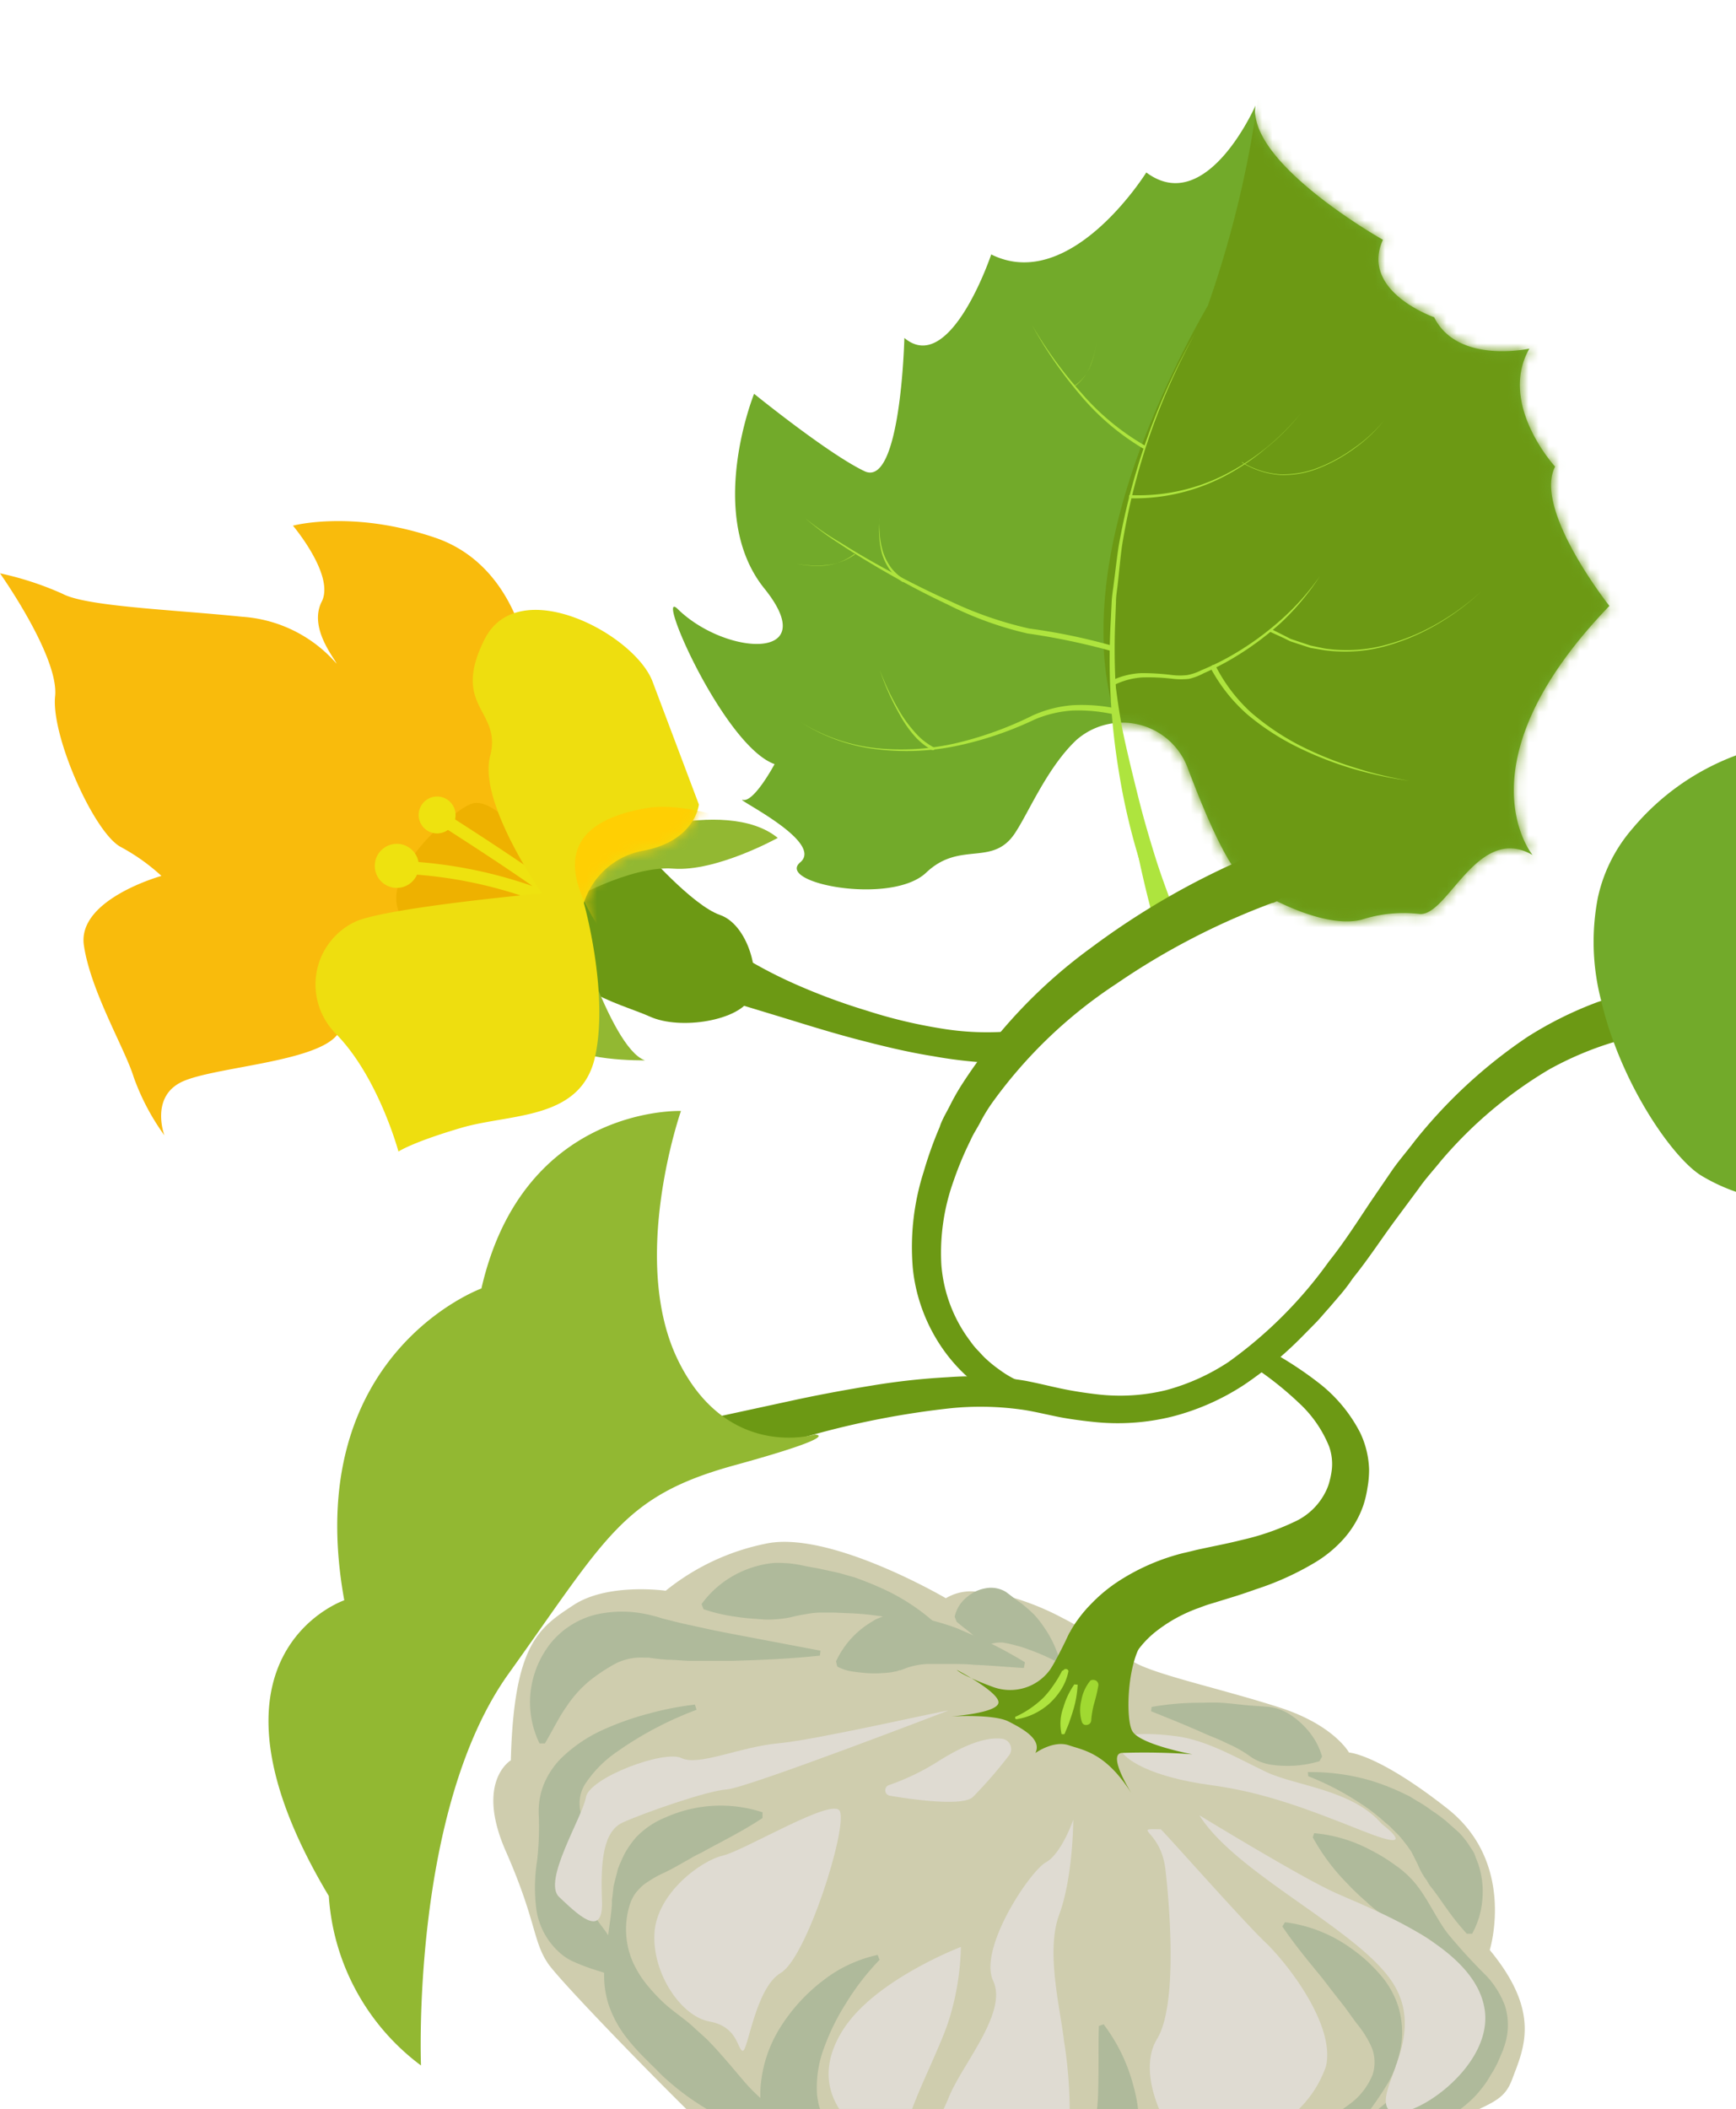<?xml version="1.0" encoding="UTF-8"?>
<svg xmlns="http://www.w3.org/2000/svg" xmlns:xlink="http://www.w3.org/1999/xlink" viewBox="0 0 169.48 205.82">
  <defs>
    <style>
      .cls-1 {
        fill: #fff;
      }

      .cls-2 {
        fill: #72aa2a;
      }

      .cls-3 {
        mask: url(#mask);
      }

      .cls-4 {
        fill: #6c9914;
      }

      .cls-5 {
        fill: #aee43e;
      }

      .cls-6 {
        fill: #cfcdae;
      }

      .cls-7 {
        fill: #afba9b;
      }

      .cls-8 {
        fill: #dfdbd2;
      }

      .cls-9 {
        fill: #f9bb0c;
      }

      .cls-10 {
        fill: #eeb100;
      }

      .cls-11 {
        fill: none;
        stroke: #eee20f;
        stroke-miterlimit: 10;
        stroke-width: 1.24px;
      }

      .cls-12 {
        fill: #92b832;
      }

      .cls-13 {
        fill: #eede0f;
      }

      .cls-14 {
        mask: url(#mask-2);
      }

      .cls-15 {
        fill: #ffcf03;
      }

      .cls-16 {
        fill: #eee20f;
      }

      .cls-17 {
        fill: #a0d931;
      }
    </style>
    <mask id="mask" x="65.72" y="0" width="103.76" height="92.54" maskUnits="userSpaceOnUse">
      <g id="mask1_3453_181" data-name="mask1 3453 181">
        <path class="cls-1" d="M105.07,72.23a6.81,6.81,0,0,1,6.22-1.49A6.79,6.79,0,0,1,116,75.08c1.53,4,4,10.23,6.22,11.54,3.31,2,7.73,3.86,10.68,3.14a13.35,13.35,0,0,1,5.72-.56c2.78.15,5.62-8.84,11-5.76,0,0-7.38-8.87,7.5-24.31,0,0-7.46-9.41-5.3-13.59,0,0-5.6-6.1-2.51-11.52,0,0-7,1.56-9.3-3.06,0,0-7.27-2.53-5-7.56,0,0-13.25-7.46-12.44-13.1,0,0-4.77,10.92-10.66,6.53,0,0-7.38,11.86-15.14,8,0,0-4,11.92-8.48,8.15,0,0-.34,14.7-3.9,13s-10.77-7.55-10.77-7.55-4.78,11.83,1,19-3.82,6.56-8.46,2c-2.29-2.23,4.5,13.38,9.46,15.14,0,0-2,3.74-3.08,3.49s8,4.07,5.58,6.1,8.91,4.22,12.3,1,6.58-.41,8.8-4.06C100.5,79.11,102.3,74.85,105.07,72.23Z"></path>
      </g>
    </mask>
    <mask id="mask-2" x="30.79" y="59.52" width="45.13" height="52.81" maskUnits="userSpaceOnUse">
      <g id="mask2_3453_181" data-name="mask2 3453 181">
        <path class="cls-1" d="M57,88.12A7.46,7.46,0,0,1,62.91,83c5-1,5.32-4.49,5.32-4.49L63.72,66.55C62,61.88,50.56,55.82,47.28,62.44s1.76,6.82.57,11.35,5.06,13.39,5.06,13.39-14.38,1.3-18,2.67a6.7,6.7,0,0,0-2.63,2,6.77,6.77,0,0,0-1.15,6.31A6.89,6.89,0,0,0,32.9,101c4.08,4.24,6,11.38,6,11.38s1.31-.9,6.15-2.32,11.72-.71,13.06-7S57,88.12,57,88.12Z"></path>
      </g>
    </mask>
  </defs>
  <g id="Слой_2" data-name="Слой 2">
    <g id="Слой_1-2" data-name="Слой 1">
      <g>
        <path class="cls-2" d="M105.07,72.23a6.81,6.81,0,0,1,6.22-1.49A6.79,6.79,0,0,1,116,75.08c1.53,4,4,10.23,6.22,11.54,3.31,2,7.73,3.86,10.68,3.14a13.35,13.35,0,0,1,5.72-.56c2.78.15,5.62-8.84,11-5.76,0,0-7.38-8.87,7.5-24.31,0,0-7.46-9.41-5.3-13.59,0,0-5.6-6.1-2.51-11.52,0,0-7,1.56-9.3-3.06,0,0-7.27-2.53-5-7.56,0,0-13.25-7.46-12.44-13.1,0,0-4.77,10.92-10.66,6.53,0,0-7.38,11.86-15.14,8,0,0-4,11.92-8.48,8.15,0,0-.34,14.7-3.9,13s-10.77-7.55-10.77-7.55-4.78,11.83,1,19-3.82,6.56-8.46,2c-2.29-2.23,4.5,13.38,9.46,15.14,0,0-2,3.74-3.08,3.49s8,4.07,5.58,6.1,8.91,4.22,12.3,1,6.58-.41,8.8-4.06C100.5,79.11,102.3,74.85,105.07,72.23Z"></path>
        <g class="cls-3">
          <path class="cls-4" d="M169.48,49.3V79.07l-.13.12A55,55,0,0,1,156,87.57c-4.17,1.87-7.53,2.75-8.64,2.65-2.2-.2-16.93,2.58-19.25,2.3-.82-.1-2.78-1.84-5-4-1.19-1.19-2.44-2.51-3.62-3.79-2.82-3.07-5.22-5.88-5.22-5.88a16.34,16.34,0,0,1-4.58-6.49v0c-.19-.46-.38-.93-.55-1.44h0a1.82,1.82,0,0,1-.11-.3q-.15-.42-.27-.87s0-.09,0-.13,0-.05,0-.07-.08-.29-.12-.44c-.1-.36-.19-.74-.27-1.12a29.63,29.63,0,0,1-.61-4.56c0-.18,0-.36,0-.55-.2-5,.68-11.33,3.6-19.19l.12-.3a96.91,96.91,0,0,1,6.44-13.57,103.46,103.46,0,0,0,4.69-18.83h0a33.8,33.8,0,0,0,.17-8.65c-1.41-10.16,36.09,16.29,42.41,34.5C166.66,41.05,168.17,45.27,169.48,49.3Z"></path>
        </g>
        <path class="cls-5" d="M114,89.1a63,63,0,0,1-4.12-13.95,66,66,0,0,1-1-14.58l.07-1.84c0-.61.12-1.21.18-1.82.14-1.21.24-2.43.41-3.64a63.87,63.87,0,0,1,7.13-20.73,64.86,64.86,0,0,0-7.45,20.7c-.19,1.22-.32,2.44-.48,3.66-.07.61-.18,1.21-.21,1.83l-.09,1.84a66.8,66.8,0,0,0,.78,14.68,63.38,63.38,0,0,0,4,14.22.46.46,0,0,0,.25.25.47.47,0,0,0,.17,0l.18,0a.49.49,0,0,0,.24-.25.43.43,0,0,0,0-.35Z"></path>
        <path class="cls-5" d="M128.86,56.22a24.05,24.05,0,0,1-4,4.44A28.54,28.54,0,0,1,120,64.1a25.17,25.17,0,0,1-2.72,1.31,5,5,0,0,1-1.37.47,6.48,6.48,0,0,1-1.46,0,23.44,23.44,0,0,0-3-.19,7.41,7.41,0,0,0-2.93.73.2.2,0,0,0-.11.09.17.17,0,0,0,0,.14c.27,1.93.6,3.83.84,5.76s.54,3.85.85,5.77c.66,3.83,1.46,7.64,2.49,11.45a.91.91,0,0,0,.17.42,1,1,0,0,0,.32.32,1.14,1.14,0,0,0,.43.17,1.19,1.19,0,0,0,.46,0,1.07,1.07,0,0,0,.41-.21,1.11,1.11,0,0,0,.29-.35,1.16,1.16,0,0,0,.12-.44,1,1,0,0,0-.07-.45l-.05-.13c-.67-1.78-1.35-3.59-1.92-5.43s-1.11-3.68-1.58-5.56-.93-3.74-1.35-5.63-.7-3.8-.94-5.72l-.13.24a7.15,7.15,0,0,1,2.79-.75,19.7,19.7,0,0,1,3,.14,7.1,7.1,0,0,0,1.53,0,5.62,5.62,0,0,0,1.43-.54,27.19,27.19,0,0,0,2.69-1.37,29.17,29.17,0,0,0,4.85-3.55A24.69,24.69,0,0,0,128.86,56.22Z"></path>
        <path class="cls-5" d="M137.59,76.2a37.92,37.92,0,0,1-5.54-1.35,33.53,33.53,0,0,1-5.27-2.16,24.48,24.48,0,0,1-4.68-3.19,16,16,0,0,1-3.39-4.45.27.27,0,0,0-.15-.13.23.23,0,0,0-.2,0,.24.24,0,0,0-.13.15.23.23,0,0,0,0,.2,16.17,16.17,0,0,0,3.6,4.5,24.29,24.29,0,0,0,4.82,3.13A34.28,34.28,0,0,0,132,75,38.28,38.28,0,0,0,137.59,76.2Z"></path>
        <path class="cls-5" d="M144.61,57.72A24,24,0,0,1,140.06,61a21,21,0,0,1-5.2,2.05,14.77,14.77,0,0,1-5.54.24L127.94,63l-1.32-.44c-.21-.08-.44-.14-.66-.23l-.62-.32-1.22-.61a.22.22,0,0,0-.11,0,.11.11,0,0,0-.08.07.14.14,0,0,0,0,.11.11.11,0,0,0,.07.08l1.29.59.63.31c.22.09.45.15.67.23l1.36.44,1.39.23a15,15,0,0,0,5.61-.32,21.24,21.24,0,0,0,5.2-2.13A24,24,0,0,0,144.61,57.72Z"></path>
        <path class="cls-5" d="M127,40.32a23,23,0,0,1-7.41,6,18.67,18.67,0,0,1-9.23,2h-.07l-.06,0,0,.06a.17.17,0,0,0,0,.07.17.17,0,0,0,0,.12.16.16,0,0,0,.12.06,19,19,0,0,0,9.33-2.23,22.33,22.33,0,0,0,4-2.73A21.54,21.54,0,0,0,127,40.32Z"></path>
        <path class="cls-5" d="M100.78,31.77a40.51,40.51,0,0,0,4.62,6.7,23.93,23.93,0,0,0,6.18,5.29.15.15,0,0,0,.13,0,.14.14,0,0,0,.09-.08.18.18,0,0,0,0-.12l0-.06,0,0a24,24,0,0,1-6.22-5.14A40.12,40.12,0,0,1,100.78,31.77Z"></path>
        <path class="cls-5" d="M78.59,50.55A27,27,0,0,0,81.87,53c1.13.76,2.29,1.47,3.47,2.17,2.35,1.4,4.76,2.69,7.25,3.86a34.09,34.09,0,0,0,7.72,2.79,66.27,66.27,0,0,1,8,1.66.28.28,0,0,0,.2,0,.29.29,0,0,0,.13-.16.28.28,0,0,0,0-.2.24.24,0,0,0-.15-.13,58,58,0,0,0-8-1.65,36.54,36.54,0,0,1-7.68-2.65c-2.49-1.11-4.91-2.35-7.28-3.67-1.2-.67-2.36-1.36-3.52-2.09A25.29,25.29,0,0,1,78.59,50.55Z"></path>
        <path class="cls-5" d="M78.21,70.5a17.54,17.54,0,0,0,7.4,2.62,24,24,0,0,0,7.89-.35A34.13,34.13,0,0,0,101,70.22a11.23,11.23,0,0,1,3.73-.88,16,16,0,0,1,3.85.34l.14,0,.14,0a.52.52,0,0,0,.11-.1.5.5,0,0,0,.05-.13.33.33,0,0,0,0-.14.38.38,0,0,0-.06-.13l-.11-.09a.31.31,0,0,0-.13,0,16.81,16.81,0,0,0-4-.27,11.7,11.7,0,0,0-3.9,1,34.59,34.59,0,0,1-7.37,2.68,24,24,0,0,1-7.88.52A17.51,17.51,0,0,1,78.21,70.5Z"></path>
        <path class="cls-5" d="M85.88,65.35a24.19,24.19,0,0,0,1.92,4.32,11.38,11.38,0,0,0,1.35,2A6.46,6.46,0,0,0,91,73.2l.07,0h.07l.06,0s0,0,0-.06a.15.15,0,0,0,0-.13.18.18,0,0,0-.09-.1,6.38,6.38,0,0,1-1.8-1.46,12.93,12.93,0,0,1-1.4-1.88A25.05,25.05,0,0,1,85.88,65.35Z"></path>
        <path class="cls-5" d="M85.84,50.53c0,.56-.06,1.14,0,1.71A7.63,7.63,0,0,0,86.1,54a5.45,5.45,0,0,0,.74,1.56,5,5,0,0,0,1.25,1.22.17.17,0,0,0,.1,0,.16.16,0,0,0,.08-.06.14.14,0,0,0,0-.09.19.19,0,0,0,0-.09A4.71,4.71,0,0,1,87,55.41a5.64,5.64,0,0,1-.78-1.5,7.84,7.84,0,0,1-.33-1.67A12.22,12.22,0,0,1,85.84,50.53Z"></path>
        <path class="cls-5" d="M77.69,55a10.4,10.4,0,0,0,3,.15,5.82,5.82,0,0,0,2.8-1.06l0,0a0,0,0,0,0,0,0v0a.09.09,0,0,0-.06,0,.07.07,0,0,0-.06,0,5.54,5.54,0,0,1-2.79,1.1A9.8,9.8,0,0,1,77.69,55Z"></path>
        <path class="cls-5" d="M107.09,32.81a9.28,9.28,0,0,1-.56,2.7,4.28,4.28,0,0,1-1.63,2.14.08.08,0,0,0,0,0,.13.13,0,0,0,0,.06s0,0,0,0l0,0h0l0,0a4.45,4.45,0,0,0,1.62-2.22A8.88,8.88,0,0,0,107.09,32.81Z"></path>
        <path class="cls-5" d="M135.14,41a14,14,0,0,1-2.93,2.71,15.49,15.49,0,0,1-3.45,1.91,9.37,9.37,0,0,1-3.85.67,8.09,8.09,0,0,1-3.66-1.2h0s0,0,0,0,0,0,0,0a0,0,0,0,0,0,.05s0,0,0,0A8.23,8.23,0,0,0,125,46.35a9.28,9.28,0,0,0,3.89-.72,15.46,15.46,0,0,0,3.43-1.94A13.92,13.92,0,0,0,135.14,41Z"></path>
        <path class="cls-6" d="M147.63,202.91c-.55,1.46-1.25,2-3.22,2.91H67c-5.38-5.32-12.45-12.69-13.47-14.16-1.52-2.2-1.15-4.18-4.15-11s.49-8.87.49-8.87c.3-11.4,2.76-12.94,6.12-15.15s9-1.4,9-1.4a22.66,22.66,0,0,1,9.66-4.57c6.22-1.44,17.69,5.3,17.69,5.3a4.79,4.79,0,0,1,2.81-.66h0a14.85,14.85,0,0,1,3.77.61h0a26,26,0,0,1,4.55,1.84c.51.27,1,.51,1.39.75a33.19,33.19,0,0,1,3.59,2.25,20.23,20.23,0,0,0,2,1.31l.2.11.38.2c2.47,1.22,8.67,2.56,13.94,4.27s6.73,4.38,6.73,4.38,2.8.12,9.59,5.46,4.15,13.81,4.15,13.81C150.54,196.46,148.71,200,147.63,202.91Z"></path>
        <path class="cls-7" d="M112.37,167c1.38.55,2.75,1.1,4.07,1.67.67.28,1.28.58,2,.86s1.29.58,1.93.87a12.68,12.68,0,0,1,1.8,1.09,4.89,4.89,0,0,0,1.89.72,10.91,10.91,0,0,0,4.75-.33l.26-.46A6.82,6.82,0,0,0,127.8,169a7.83,7.83,0,0,0-1.81-1.64,4.75,4.75,0,0,0-2.18-.79c-.79-.07-1.58-.1-2.33-.18s-1.51-.17-2.27-.22-1.52,0-2.27,0a27.31,27.31,0,0,0-4.51.41Z"></path>
        <path class="cls-7" d="M127.72,173.34a27.17,27.17,0,0,1,5.18,2.71,17,17,0,0,1,2.23,1.72l.53.44.47.48a7.66,7.66,0,0,1,.91,1,13,13,0,0,1,.77,1.06l.58,1.15a8.06,8.06,0,0,0,.55,1.1,4.89,4.89,0,0,0,.35.5,4.66,4.66,0,0,0,.32.53c1.07,1.32,1.9,2.84,3.59,4.68l.52,0a8.25,8.25,0,0,0,1-3.36,8.44,8.44,0,0,0-.42-3.49c-.11-.28-.22-.56-.32-.84s-.28-.52-.44-.76a8.29,8.29,0,0,0-1.09-1.41l-1.32-1.17c-.45-.36-.93-.72-1.37-1a11.75,11.75,0,0,0-1.41-.92l-.71-.44-.74-.36a23.13,23.13,0,0,0-3-1.17,20.72,20.72,0,0,0-6.22-.85Z"></path>
        <path class="cls-7" d="M146.89,199.6l-.17.51-.16.37-.31.72a9.42,9.42,0,0,1-.75,1.35,8.17,8.17,0,0,1-.89,1.31,9.19,9.19,0,0,1-1.08,1.17,10.2,10.2,0,0,1-.95.79h-8l.71-.59a40.92,40.92,0,0,0,4.23-4.1c.27-.29.47-.56.75-.84s.51-.56.75-.85.5-.59.73-.9l.34-.46.16-.22.08-.12a2.76,2.76,0,0,0,.48-1.38,8.27,8.27,0,0,0-.12-2.22,8,8,0,0,0-2.54-4.38c-1.32-1.2-3.17-1.77-4.7-2.62a11.86,11.86,0,0,1-1.05-.69h0a9.4,9.4,0,0,1-1-.85,24.92,24.92,0,0,1-1.9-1.82,20,20,0,0,1-3.34-4.48l.14-.4a14.37,14.37,0,0,1,5.5,1.64,16.89,16.89,0,0,1,2.37,1.45,9.59,9.59,0,0,1,2.05,1.87c1.19,1.48,2,3.36,3.09,4.8a54.62,54.62,0,0,0,3.84,4.2,8.91,8.91,0,0,1,1.75,2.81A6.25,6.25,0,0,1,146.89,199.6Z"></path>
        <path class="cls-7" d="M136.78,199.66a10.72,10.72,0,0,1-.39,1.58.25.25,0,0,0,0,.07c0,.11-.08.21-.11.31a10.54,10.54,0,0,1-.74,1.6c-.54.9-1.11,1.76-1.73,2.6h-2.72a14.44,14.44,0,0,0,1.22-.92,6.83,6.83,0,0,0,1.69-2.42,3.92,3.92,0,0,0-.1-2.7,9.81,9.81,0,0,0-1.38-2.22c-.53-.69-1-1.41-1.6-2.16s-1.15-1.47-1.79-2.3c-1.27-1.57-2.64-3.17-3.94-5.1l.26-.41a14,14,0,0,1,6.43,2.53,14.94,14.94,0,0,1,2.66,2.36,8.82,8.82,0,0,1,1.93,3.22A8.57,8.57,0,0,1,136.78,199.66Z"></path>
        <path class="cls-7" d="M85.87,191.26a24.18,24.18,0,0,0-3.26,4.21,22.23,22.23,0,0,0-2.18,4.43,10.88,10.88,0,0,0-.68,4.19,4.82,4.82,0,0,0,.11.93,3.61,3.61,0,0,0,.2.8H74.32a8.16,8.16,0,0,1-.09-1.1c0-.22,0-.43,0-.64a12.68,12.68,0,0,1,2-6.31,17.28,17.28,0,0,1,4.12-4.49,13.21,13.21,0,0,1,5.33-2.5Z"></path>
        <path class="cls-7" d="M111.1,205.82h-4a18.13,18.13,0,0,0,.11-1.81c.07-2,0-4.13.07-6.29l.46-.17a17,17,0,0,1,2.91,6A14.09,14.09,0,0,1,111.1,205.82Z"></path>
        <path class="cls-7" d="M77,205.56a1.19,1.19,0,0,1-.11.26H69a25.19,25.19,0,0,1-3.72-2.7c-.37-.32-.7-.62-1.06-1s-.63-.6-1-1A20.82,20.82,0,0,1,61,198.64a11,11,0,0,1-1.63-3.15,9.63,9.63,0,0,1-.39-3c0-.17,0-.34,0-.5.06-1.11.27-2.17.4-3.18v0c.12-1,.3-2,.36-3l0-.38.06-.42.09-.85c.1-.54.29-1.12.42-1.73a14.47,14.47,0,0,1,.74-1.66,9.72,9.72,0,0,1,1.06-1.48A8.22,8.22,0,0,1,65,177.35a13.15,13.15,0,0,1,9.44-.49l0,.56c-1.81,1.2-3.51,2.05-5.12,2.92-.4.21-.78.44-1.19.63s-.74.42-1.12.62c-.74.41-1.42.82-2.15,1.16a10.74,10.74,0,0,0-1.07.55c-.33.21-.69.42-1,.67a5.37,5.37,0,0,0-.85.93,4.41,4.41,0,0,0-.52,1.2,8,8,0,0,0,.41,5.48,10.35,10.35,0,0,0,1.33,2.12,18.84,18.84,0,0,0,1.61,1.73c.59.55,1.29,1.06,2,1.61a13.64,13.64,0,0,1,1.17,1c.37.33.75.68,1.1,1,1.38,1.41,2.57,2.88,3.73,4.23a18.4,18.4,0,0,0,1.46,1.47l.26.24a1.89,1.89,0,0,0,.65.43,1.87,1.87,0,0,0,.78.1l.65-.25Z"></path>
        <path class="cls-7" d="M67.84,166.35a30.36,30.36,0,0,0-4.54.89,28,28,0,0,0-4.45,1.58,14.16,14.16,0,0,0-4.16,2.86,8,8,0,0,0-1.58,2.4,7.17,7.17,0,0,0-.51,3.07,29.94,29.94,0,0,1-.15,4.34,16.76,16.76,0,0,0-.08,4.9,7,7,0,0,0,2.43,4.31,5,5,0,0,0,1.19.74,19.88,19.88,0,0,0,2.11.8c.35.12.67.2,1,.33a6.36,6.36,0,0,0,1.25.49l.39-.35c-.07-.46,0-.82-.15-1.28a5.6,5.6,0,0,0-.51-1.34A12.1,12.1,0,0,0,58.76,188c-.28-.36-.38-.54-.53-.72a2,2,0,0,1-.2-.53,6,6,0,0,1-.23-1.19c-.12-1-.23-2.6-.43-4.11s-.43-3.14-.71-4.7a3.71,3.71,0,0,1,0-1.52,3.56,3.56,0,0,1,.64-1.38A11.36,11.36,0,0,1,60.17,171,34.25,34.25,0,0,1,68,166.86Z"></path>
        <path class="cls-7" d="M80.1,161.09l-8.32-1.58c-1.38-.26-2.75-.54-4.1-.85-.69-.14-1.35-.29-2-.46-.33-.09-.66-.16-1-.25l-.45-.14c-.14-.05-.42-.11-.61-.16a11.51,11.51,0,0,0-5.38-.1,8.22,8.22,0,0,0-4.63,3,9.4,9.4,0,0,0-1.84,4.89,9.19,9.19,0,0,0,.9,4.7l.53,0c.81-1.38,1.39-2.6,2.13-3.63a11.44,11.44,0,0,1,2.2-2.46,18,18,0,0,1,2.36-1.59,5.43,5.43,0,0,1,3-.69l.44,0,.58.08c.39.06.74.07,1.11.12.74,0,1.47.08,2.19.11,1.44,0,2.86,0,4.27,0,2.88-.08,5.69-.2,8.57-.51Z"></path>
        <path class="cls-7" d="M91.44,158.52a20.24,20.24,0,0,0-5.12-3.41c-.95-.44-1.92-.83-2.91-1.18l-1.52-.43-1.56-.34c-.51-.12-1-.19-1.58-.3a14.47,14.47,0,0,0-1.6-.28,12.53,12.53,0,0,0-1.62-.05,9.47,9.47,0,0,0-1.59.29,9.85,9.85,0,0,0-5.45,3.72l.19.5a16.5,16.5,0,0,0,3.18.74c1,.17,1.9.19,2.8.27A9.94,9.94,0,0,0,76,158a8.29,8.29,0,0,0,1.31-.2c.44-.11.89-.2,1.34-.27a9,9,0,0,1,1.36-.16l1.38,0,1.38.06a26.22,26.22,0,0,1,2.8.24A27,27,0,0,1,91.16,159Z"></path>
        <path class="cls-7" d="M103.36,161.71a10.7,10.7,0,0,0-1.4-2.86,10.58,10.58,0,0,0-1-1.28,15.34,15.34,0,0,0-1.29-1.13c-.5-.32-.94-.71-1.49-1.1a2.8,2.8,0,0,0-1.9-.35,3.74,3.74,0,0,0-1.87.86,3.38,3.38,0,0,0-1.21,1.93l.19.48c.71.61,1.16.9,1.54,1.26.2.18.36.28.52.41a2.36,2.36,0,0,0,.44.32,1.2,1.2,0,0,0,.42.17,1.89,1.89,0,0,0,.47,0,3.13,3.13,0,0,1,1.14-.12,9.82,9.82,0,0,1,1.17.26,9.32,9.32,0,0,1,1.27.39,21.36,21.36,0,0,1,2.65,1.14Z"></path>
        <path class="cls-7" d="M100.06,162.22a42.53,42.53,0,0,0-4.32-2.31c-.75-.33-1.51-.66-2.29-1a23.69,23.69,0,0,0-2.43-.76,25.69,25.69,0,0,0-2.73-.63,4.79,4.79,0,0,0-1.73.11,2.54,2.54,0,0,0-.46.17,1.33,1.33,0,0,0-.3.11,2.19,2.19,0,0,0-.57.29,8.75,8.75,0,0,0-3.61,3.93l.12.51a4.62,4.62,0,0,0,1.54.49c.46.06.91.12,1.33.15a12.71,12.71,0,0,0,2.39-.08l.56-.11.25-.09.1,0,.61-.23a7.08,7.08,0,0,1,2-.38c.74,0,1.49,0,2.26,0s1.55,0,2.34.08c1.59.06,3.15.21,4.84.31Z"></path>
        <path class="cls-8" d="M103.87,199.13a44.07,44.07,0,0,1,.56,6.69H92.12c.16-.33.31-.68.45-1,1.23-3.23,5.86-8.37,4.39-11.51s3.58-10.69,5.14-11.56,2.68-4.17,2.68-4.17c0,.46-.06,5.72-1.38,9.29S103.51,196,103.87,199.13Z"></path>
        <path class="cls-8" d="M93.81,190a25.54,25.54,0,0,1-1.16,7.1c-.7,2.26-2.71,6.24-3.6,8.71H81.93c-1.1-1.72-1.79-4.36.41-7.78C85.47,193.17,93.81,190,93.81,190Z"></path>
        <path class="cls-8" d="M82,176.77c-.56-1.49-9.32,3.83-11.44,4.32s-6.46,3.67-6.67,7.6,2.63,8.1,5.38,8.59,2.7,2.68,3.22,2.86,1.22-6.13,3.74-7.61S82.71,178.52,82,176.77Z"></path>
        <path class="cls-8" d="M92.56,166.94c-.26-.06-12.83,2.85-16.58,3.19s-7.76,2.26-9.45,1.44-9,1.91-9.33,3.83-4.26,8.18-2.62,9.72,4.35,4.28,4.19.37.15-6.76,2-7.62,8.24-3.12,10.18-3.24S92.56,166.94,92.56,166.94Z"></path>
        <path class="cls-8" d="M98.52,171.29a1,1,0,0,0,.11-1,1,1,0,0,0-.77-.6c-1.4-.19-3.39.38-6.27,2.2a23.18,23.18,0,0,1-4.81,2.32.51.51,0,0,0-.27.21.57.57,0,0,0-.08.34.51.51,0,0,0,.13.31.54.54,0,0,0,.3.17c2.77.47,7.11,1,8.1.15A43.76,43.76,0,0,0,98.52,171.29Z"></path>
        <path class="cls-8" d="M129.45,201.65a10.82,10.82,0,0,1-2.64,4.17H113.16c-1-2.4-1.32-5-.21-6.82,2-3.26,1.28-12.61.83-16.54s-3.4-4-.46-3.94c.11,0,8,8.93,10.18,11S130.39,197.64,129.45,201.65Z"></path>
        <path class="cls-8" d="M137.89,205.82h-2.33l-.05,0a1.26,1.26,0,0,1-.2-.54c-.13-.87.42-2.12.95-3.61,0-.12.09-.25.13-.38.76-2.22,1.36-4.92-.35-7.68-3.26-5.24-15.34-10.68-18.95-16.46,0,0,9.35,5.71,12.84,7.36,1,.49,2.66,1.14,4.48,2h0c4.31,2,9.66,5,10.49,9.35C145.78,200.31,141,204.61,137.89,205.82Z"></path>
        <path class="cls-8" d="M109.13,170.14c-.13-1,2.7-1.1,5.73-.7s6,2.18,8.81,3.51,8.37,1.69,11.24,5.06c0,0,4,3-1.82.69s-9.76-3.8-15-4.51S109.35,171.83,109.13,170.14Z"></path>
        <path class="cls-9" d="M51.59,64.53s-1.05-9.32-9.12-12.06S28.6,51.3,28.6,51.3s4.11,4.86,2.81,7.41,1.25,5.52,1.45,6.06a13.4,13.4,0,0,0-9.21-4.58c-6.84-.7-15.23-1-17.54-2.24a30.64,30.64,0,0,0-6.11-2s5.78,8.15,5.38,12S9.15,81.2,11.76,82.64a19.54,19.54,0,0,1,4,2.84s-8.24,2.28-7.57,6.78,4,10.06,4.86,12.85a22.72,22.72,0,0,0,3,5.69s-1.37-3.62,1.56-5.15,13.33-1.93,15.37-4.74,11.2-9.19,14.5-9.2S55,84.49,55,84.49Z"></path>
        <path class="cls-10" d="M52.8,83.61S48.37,77.53,46,78.45s-12,9.48-4.51,12.86,13.93,2.38,12.7-.88A24.08,24.08,0,0,1,52.8,83.61Z"></path>
        <path class="cls-11" d="M39.73,84.67a43.9,43.9,0,0,1,14,3.12c5.79,2.51-10.24-7.69-10.24-7.69"></path>
        <path class="cls-4" d="M62.91,83s4.66,5.35,7.38,6.29,4.06,5.82,3,8.06-6.85,3.21-9.84,1.86-10.22-2.85-9.35-8.76S62.91,83,62.91,83Z"></path>
        <path class="cls-12" d="M58.68,82.19s12.05-4.65,17.25-.42c0,0-6,3.33-10.21,3S55.39,88,55.39,88s4.07,14.24,7.57,15.48c0,0-7.11.12-8.24-2s-3.4-10.15-2-12.8S58.68,82.19,58.68,82.19Z"></path>
        <path class="cls-13" d="M57,88.12A7.46,7.46,0,0,1,62.91,83c5-1,5.32-4.49,5.32-4.49L63.72,66.55C62,61.88,50.56,55.82,47.28,62.44s1.76,6.82.57,11.35,5.06,13.39,5.06,13.39-14.38,1.3-18,2.67a6.7,6.7,0,0,0-2.63,2,6.77,6.77,0,0,0-1.15,6.31A6.89,6.89,0,0,0,32.9,101c4.08,4.24,6,11.38,6,11.38s1.31-.9,6.15-2.32,11.72-.71,13.06-7S57,88.12,57,88.12Z"></path>
        <g class="cls-14">
          <path class="cls-15" d="M75.92,81.74S68,78,63.07,78.87,51.39,82.46,61,93.81,75.92,81.74,75.92,81.74Z"></path>
        </g>
        <path class="cls-16" d="M43.35,81.2a1.8,1.8,0,1,1,1-2.32A1.79,1.79,0,0,1,43.35,81.2Z"></path>
        <path class="cls-16" d="M39.5,86.51a2.15,2.15,0,1,1,1.25-2.77A2.15,2.15,0,0,1,39.5,86.51Z"></path>
        <path class="cls-4" d="M110.49,162.2c0,.12-.06,0-.06,0l.07-.17.2-.4a6.77,6.77,0,0,1,.57-.83,9.53,9.53,0,0,1,1.55-1.56,14.76,14.76,0,0,1,4.3-2.35,12.37,12.37,0,0,1,1.26-.43l1.43-.44c1-.3,1.9-.6,2.85-.94a28,28,0,0,0,5.84-2.67,12.12,12.12,0,0,0,2.72-2.28,9.73,9.73,0,0,0,1.87-3.2,10.36,10.36,0,0,0,.41-1.73,10,10,0,0,0,.16-1.8,9,9,0,0,0-.86-3.56,14.56,14.56,0,0,0-4.21-5,35.75,35.75,0,0,0-5.09-3.26l0,0a1.08,1.08,0,0,0-.8-.14,1.05,1.05,0,0,0-.66.48,1.07,1.07,0,0,0-.14.8,1.09,1.09,0,0,0,.47.66,32.47,32.47,0,0,1,4.46,3.55,11.75,11.75,0,0,1,2.93,4.24,5.11,5.11,0,0,1,.27,2.16,7.38,7.38,0,0,1-.21,1.14,5,5,0,0,1-.39,1.08,6.32,6.32,0,0,1-3.14,3,24.21,24.21,0,0,1-5,1.72c-.91.23-1.84.43-2.77.62l-1.42.3c-.47.1-1,.25-1.57.37a21,21,0,0,0-6.24,2.69,15.28,15.28,0,0,0-2.81,2.32,12.37,12.37,0,0,0-1.24,1.47,9.16,9.16,0,0,0-.57.86,4.42,4.42,0,0,0-.26.48l-.14.28a3.12,3.12,0,0,0-.17.4,3.27,3.27,0,0,0-.23,1.34,3.32,3.32,0,0,0,.31,1.32,3.21,3.21,0,0,0,.8,1.09,3.39,3.39,0,0,0,1.17.69,3.39,3.39,0,0,0,2.65-.18,3.38,3.38,0,0,0,1.7-2Z"></path>
        <path class="cls-4" d="M164,96.28c-.21,0-.43,0-.64,0h-.54c-.35,0-.71,0-1,.09-.68.08-1.34.2-2,.34s-1.29.31-1.95.48-1.24.39-1.87.59a36.25,36.25,0,0,0-6.89,3.42,49,49,0,0,0-11,10.16c-.75,1-1.57,1.92-2.26,2.93l-2.05,3c-1.33,2-2.61,4-4.06,5.81a42.33,42.33,0,0,1-9.81,9.82,20.89,20.89,0,0,1-6.11,2.75,19,19,0,0,1-6.72.4c-1.12-.13-2.25-.3-3.41-.54s-2.23-.52-3.58-.78a31.29,31.29,0,0,0-7.55-.35,66.94,66.94,0,0,0-7.34.8c-2.41.39-4.82.83-7.19,1.33l-7.11,1.54c-2.34.51-4.7,1.05-7,1.39a2.49,2.49,0,0,0-.94,4.36,2.52,2.52,0,0,0,1.73.54l.28-.11c4.84-1.34,9.31-2.85,13.94-4.11a84,84,0,0,1,13.87-2.71,29.07,29.07,0,0,1,6.85.12c1,.13,2.3.44,3.46.68s2.45.41,3.7.54a22.08,22.08,0,0,0,7.64-.53,23.4,23.4,0,0,0,7-3.09,36.78,36.78,0,0,0,5.76-4.8l1.31-1.33c.43-.45.81-.92,1.23-1.38l1.2-1.4a17,17,0,0,0,1.12-1.49c1.55-1.91,2.89-4,4.32-5.91l2.12-2.86c.7-1,1.46-1.81,2.18-2.71a41.85,41.85,0,0,1,10.54-8.9,32.08,32.08,0,0,1,6.18-2.63l1.59-.41a14.65,14.65,0,0,1,1.61-.28c.54,0,1-.1,1.59-.12.27,0,.51,0,.77,0a2.06,2.06,0,0,1,.35,0l.26,0a2.55,2.55,0,0,0,2,0,2.46,2.46,0,0,0,.83-.59,2.63,2.63,0,0,0,.53-.86,2.44,2.44,0,0,0,.15-1,2.34,2.34,0,0,0-.26-1,2.7,2.7,0,0,0-.61-.81,2.5,2.5,0,0,0-.89-.49,2.82,2.82,0,0,0-.7-.15Z"></path>
        <path class="cls-4" d="M122.52,83.36a75,75,0,0,0-16,9.13,50,50,0,0,0-12.65,13.4,22.5,22.5,0,0,0-1.13,2c-.35.7-.77,1.36-1,2.09a37.72,37.72,0,0,0-1.56,4.36,24.16,24.16,0,0,0-1.07,9.37c.61,6.4,5.14,12.53,11.69,13.93a1.06,1.06,0,0,0,.47,0,1.21,1.21,0,0,0,.44-.15,1.3,1.3,0,0,0,.34-.32,1,1,0,0,0,.19-.43.94.94,0,0,0,0-.47,1.12,1.12,0,0,0-.52-.75,1.23,1.23,0,0,0-.44-.16l-.05,0a9.69,9.69,0,0,1-3.59-1.64,12.62,12.62,0,0,1-1.55-1.27c-.24-.24-.46-.5-.7-.74a7.4,7.4,0,0,1-.66-.82,14.15,14.15,0,0,1-2.83-7.48,20.73,20.73,0,0,1,1.19-8.15,32.83,32.83,0,0,1,1.67-4c.28-.65.69-1.23,1-1.85a16.75,16.75,0,0,1,1.11-1.8A46,46,0,0,1,109,96a69.84,69.84,0,0,1,15.2-7.88l.07,0a2.5,2.5,0,1,0-1.68-4.71Z"></path>
        <path class="cls-4" d="M69,97.05l7.38,2.24c2.41.74,4.84,1.5,7.29,2.14s4.93,1.25,7.47,1.65a43.72,43.72,0,0,0,7.75.7,1.57,1.57,0,0,0,.6-.12,1.46,1.46,0,0,0,.5-.35,1.57,1.57,0,0,0,.34-.51,1.56,1.56,0,0,0,.11-.6,1.53,1.53,0,0,0-.12-.6,1.5,1.5,0,0,0-.35-.51,1.75,1.75,0,0,0-.51-.34,1.83,1.83,0,0,0-.61-.11l-.14,0a27.37,27.37,0,0,1-7.06-.31,48.43,48.43,0,0,1-7.06-1.71,60.51,60.51,0,0,1-7-2.6,44,44,0,0,1-6.43-3.51,2.5,2.5,0,0,0-1.88-.38,2.48,2.48,0,0,0-1.6,1,2.5,2.5,0,0,0-.38,1.88,2.48,2.48,0,0,0,1,1.6A2.82,2.82,0,0,0,69,97.05Z"></path>
        <path class="cls-12" d="M41.1,201.57s-1-24.92,8.57-38.26S60.78,146,71.69,143s7.83-3,7.83-3S71,142.56,66.2,132.76s.28-24.34.28-24.34S51.1,107.82,47,125.74c0,0-17.74,6.45-13.39,30.43,0,0-15.59,5.32-1.51,28.86a22.43,22.43,0,0,0,9,16.54Z"></path>
        <path class="cls-2" d="M169.48,73.72v42.59a17.8,17.8,0,0,1-3.45-1.62c-2.33-1.48-6.16-6.68-8.47-12.94a31.65,31.65,0,0,1-1.24-4.09A22.68,22.68,0,0,1,156,87.57a15.2,15.2,0,0,1,3.4-6.74A24.12,24.12,0,0,1,169.48,73.72Z"></path>
        <path class="cls-4" d="M116.4,171.2s-5.13-.95-5.86-2.27-.47-7.65,1.51-9.24-3.66,1.62-4.62,1.21-3-1.6-3-1.6-1.22,2.6-1.9,3.62a4.79,4.79,0,0,1-2.54,1.81,4.87,4.87,0,0,1-3.13-.13c-3-1.11-3.46-1.64-3.46-1.64s4.3,2.25,4.07,3.25-4.66,1.3-4.66,1.3,4.18-.26,5.65.49,3.27,1.76,2.62,3.08c0,0,1.75-1.27,3.26-.76s3.66.75,6.2,4.81c0,0-2.45-3.83-1.07-4.06A64.86,64.86,0,0,1,116.4,171.2Z"></path>
        <path class="cls-17" d="M106.41,164.06a4.13,4.13,0,0,0-.84,1.87,3.88,3.88,0,0,0,.05,2.11.44.44,0,0,0,.23.27.5.5,0,0,0,.36,0,.42.42,0,0,0,.22-.15.46.46,0,0,0,.1-.25,8.69,8.69,0,0,1,.29-1.68,14.82,14.82,0,0,0,.41-1.75.48.48,0,0,0-.1-.35.46.46,0,0,0-.32-.18.48.48,0,0,0-.4.09Z"></path>
        <path class="cls-5" d="M103.68,163.07a10.74,10.74,0,0,1-.83,1.38,8.87,8.87,0,0,1-1,1.24,9.67,9.67,0,0,1-2.69,1.84l-.05,0,0,.05s0,0,0,.06a.13.13,0,0,0,0,.06l.07.07a.16.16,0,0,0,.1,0,6,6,0,0,0,1.69-.53,6.52,6.52,0,0,0,1.49-1,6.92,6.92,0,0,0,1.15-1.38,5.39,5.39,0,0,0,.68-1.67.28.28,0,0,0,0-.18.29.29,0,0,0-.15-.12.28.28,0,0,0-.18,0,.26.26,0,0,0-.14.11Z"></path>
        <path class="cls-5" d="M104.89,164.37a7.46,7.46,0,0,0-1.07,2.24,4.6,4.6,0,0,0-.2,2.52.33.33,0,0,0,0,.06l.06.05.06,0h.08l.07,0a.19.19,0,0,0,.06-.07c.14-.37.31-.72.44-1.1s.26-.75.37-1.13a10.26,10.26,0,0,0,.44-2.4.09.09,0,0,0,0-.07.15.15,0,0,0,0-.07l-.07,0h-.07a.11.11,0,0,0-.08,0A.2.2,0,0,0,104.89,164.37Z"></path>
      </g>
    </g>
  </g>
</svg>
